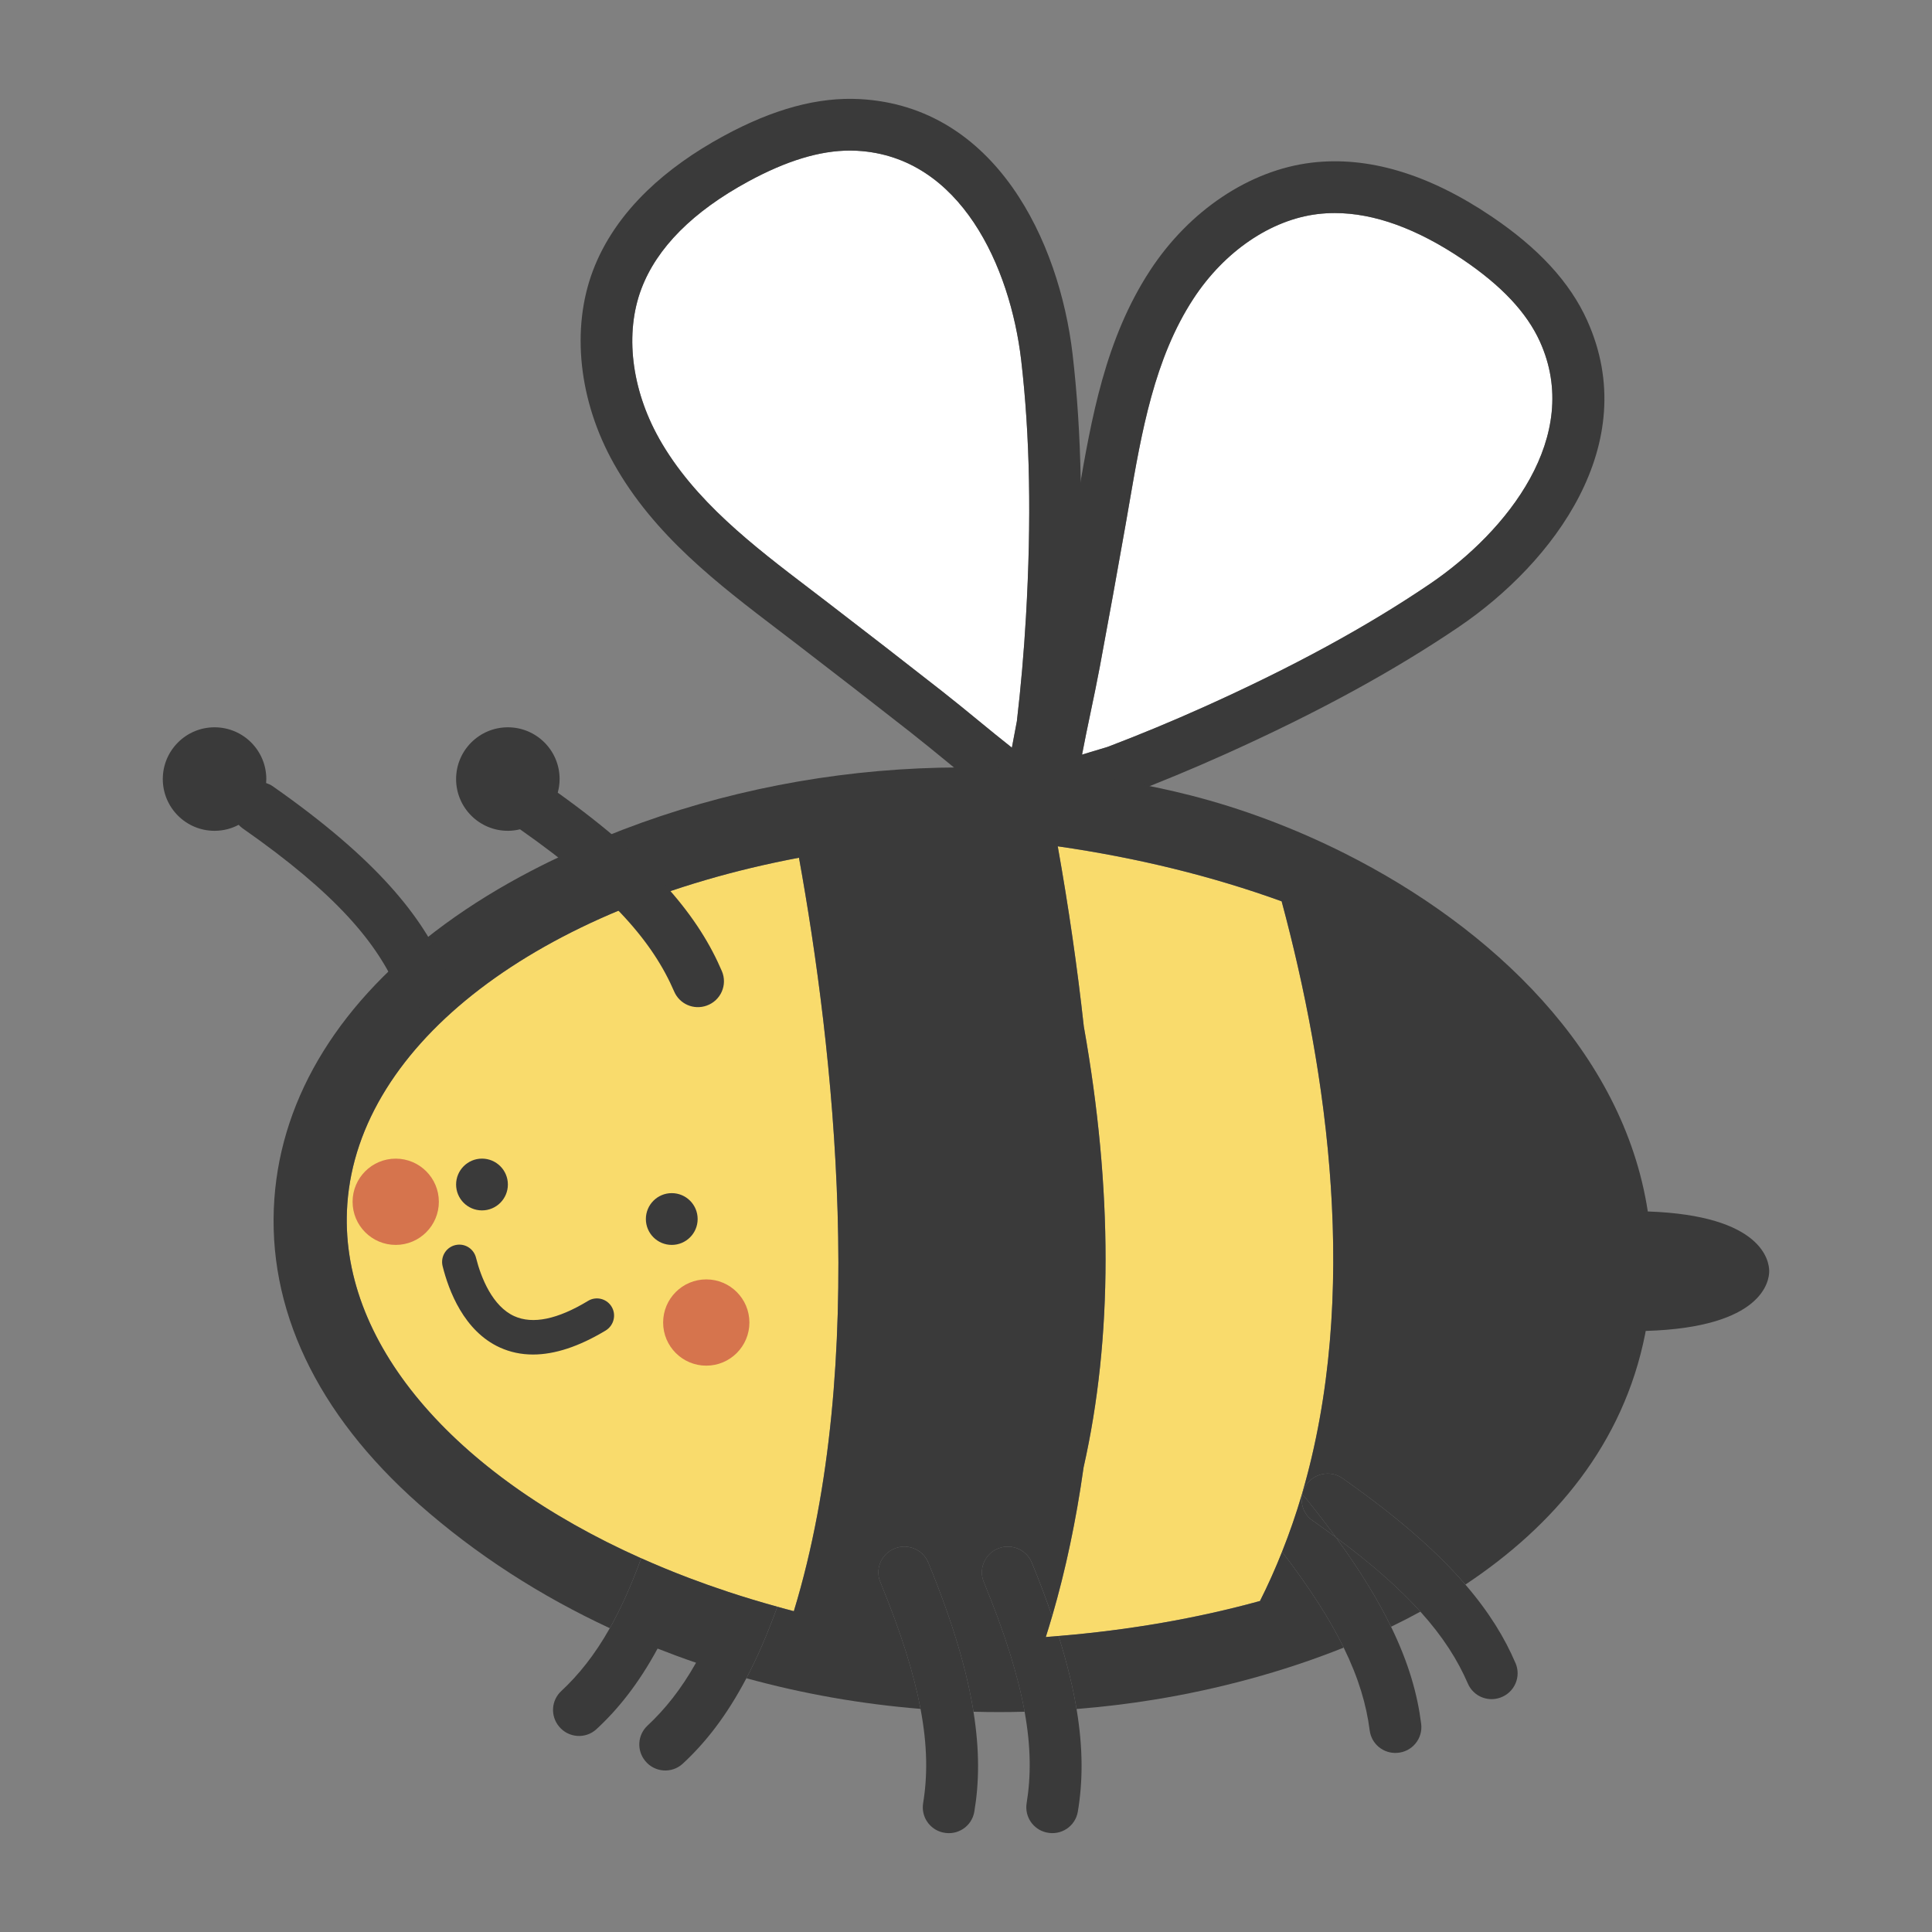 <?xml version="1.0" encoding="UTF-8"?>
<svg id="Layer_2" data-name="Layer 2" xmlns="http://www.w3.org/2000/svg" viewBox="0 0 800 800">
  <rect x="0" y="0" width="800" height="800" fill="#808080" stroke="none"/>
  <defs>
    <style>
      .cls-1 {
        fill: none;
      }

      .cls-2 {
        fill: #f9db6c;
      }

      .cls-3 {
        fill: #fff;
      }

      .cls-4 {
        fill: #d6744d;
      }

      .cls-5 {
        fill: #3a3a3a;
      }
    </style>
  </defs>
  <g>
    <path class="cls-3" d="m605.55,107.35c-18.87-12.71-36.61-19.13-52.84-19.13-2.39,0-4.76.14-7.08.42-19.39,2.33-38.63,15.43-51.46,35.05-16.19,24.76-21.46,55.24-26.55,84.72-.48,2.79-.96,5.58-1.45,8.37-3.47,19.69-7.08,39.61-10.74,59.22-1.2,6.45-2.55,12.86-3.85,19.06-1.24,5.92-2.45,11.69-3.53,17.42,2.23-.7,4.59-1.41,7.06-2.14,1.4-.41,3.14-.92,3.61-1.09,13.43-5.12,26.92-10.72,40.06-16.63,36.72-16.52,67.27-33.16,93.39-50.88,32.03-21.78,63.18-61.11,45.51-100.23-5.47-12.11-15.98-23.28-32.12-34.16Z"/>
    <path class="cls-5" d="m657.21,132.68h0c-7.16-15.84-20.14-29.94-39.68-43.11-26.04-17.55-51.09-25.02-74.45-22.21-25.6,3.08-50.59,19.75-66.84,44.6-18.62,28.47-24.27,61.18-29.73,92.81-.48,2.77-.96,5.54-1.44,8.3-3.46,19.62-7.06,39.47-10.7,59-1.16,6.21-2.48,12.51-3.76,18.6-2.68,12.8-5.46,26.03-7.01,39.68l21.29,2.43c-.32,2.8-1.81,4.5-2.36,4.92,1.84-1.41,8.11-3.69,18.62-6.78,2.66-.78,4.09-1.21,5.18-1.62,13.85-5.28,27.72-11.04,41.24-17.12,37.86-17.03,69.47-34.26,96.64-52.69,38.92-26.46,76.15-75.54,53-126.79Zm-202.1,177.66c-2.47.73-4.83,1.43-7.06,2.14,1.08-5.73,2.29-11.5,3.53-17.42,1.3-6.2,2.64-12.61,3.85-19.06,3.66-19.61,7.27-39.53,10.74-59.22.49-2.78.97-5.57,1.45-8.37,5.09-29.48,10.35-59.96,26.55-84.72,12.83-19.62,32.07-32.72,51.46-35.05,2.33-.28,4.69-.42,7.08-.42,16.23,0,33.97,6.41,52.84,19.13,16.14,10.88,26.65,22.05,32.12,34.16,17.67,39.12-13.47,78.45-45.51,100.23-26.13,17.72-56.67,34.36-93.39,50.88-13.14,5.91-26.63,11.51-40.06,16.63-.47.17-2.22.68-3.61,1.09Z"/>
  </g>
  <g>
    <path class="cls-3" d="m354.96,62.43c-1-.06-2.01-.08-3.03-.08-12.48,0-26.29,4.2-42.1,12.8-22.94,12.47-37.84,27.44-44.27,44.5-6.89,18.28-4.16,41.39,7.31,61.83,14.48,25.8,39.08,44.55,62.88,62.68,2.26,1.72,4.51,3.44,6.75,5.16,15.82,12.14,31.83,24.55,47.56,36.88,5.16,4.04,10.23,8.2,15.13,12.22,4.68,3.83,9.23,7.57,13.82,11.18.41-2.31.87-4.72,1.37-7.25.28-1.43.63-3.21.7-3.71,1.66-14.27,2.93-28.82,3.76-43.21,2.31-40.2,1.67-74.98-1.98-106.33-4.52-38.48-25.01-84.27-67.88-86.66Z"/>
    <path class="cls-5" d="m444.13,146.61c-5.49-46.74-31.82-102.44-87.97-105.57-17.35-.96-35.85,4.03-56.56,15.28-12.37,6.72-23.01,14.34-31.63,22.66-10.4,10.04-17.96,21.18-22.46,33.11-9.1,24.13-5.86,53.99,8.67,79.89,16.65,29.67,43.05,49.79,68.58,69.24,2.24,1.71,4.47,3.41,6.69,5.11,15.77,12.1,31.71,24.46,47.39,36.75,4.97,3.9,9.95,7.98,14.76,11.92,10.11,8.29,20.57,16.87,31.95,24.55l11.99-17.77c2.33,1.58,3.15,3.68,3.27,4.36-.4-2.28.47-8.89,2.59-19.65.54-2.72.82-4.19.95-5.34,1.71-14.72,3.02-29.68,3.87-44.49,2.39-41.45,1.7-77.44-2.09-110.05Zm-171.26,34.87c-11.47-20.44-14.2-43.56-7.31-61.83,6.43-17.06,21.33-32.04,44.27-44.5,15.81-8.59,29.63-12.8,42.1-12.8,1.02,0,2.03.03,3.03.08,42.87,2.4,63.36,48.19,67.88,86.66,3.65,31.35,4.3,66.14,1.98,106.33-.83,14.39-2.09,28.94-3.76,43.21-.07.5-.42,2.28-.7,3.71-.5,2.53-.96,4.95-1.37,7.25-4.58-3.61-9.14-7.35-13.82-11.18-4.9-4.02-9.96-8.17-15.13-12.22-15.74-12.33-31.74-24.74-47.56-36.88-2.24-1.72-4.49-3.44-6.75-5.16-23.79-18.13-48.4-36.88-62.88-62.68Z"/>
  </g>
  <path class="cls-2" d="m330.84,355.15c-107.79,20.33-182.26,76.91-187.02,143.38-5.07,70.8,70.4,139.06,184.89,168.62,31.36-102.86,16.25-233.95,2.13-312Z"/>
  <path class="cls-2" d="m530.7,373.21c-28.82-10.42-59.89-18.05-92.71-22.77,4.49,25.16,8.11,50.16,10.79,74.57,12.04,67.6,12.01,129.04-.09,182.6-3.54,25.19-8.78,48.73-15.64,70.25,31.03-2.25,60.76-7.25,88.69-14.93,46.43-91.98,31.34-206.53,8.96-289.73Z"/>
  <path class="cls-1" d="m521.73,662.94c3.37-6.68,6.38-13.49,9.13-20.39-2.18-2.84-4.45-5.74-6.88-8.74-3.47-4.29-2.97-10.53,1.02-14.34,3.94-3.75,9.97-3.9,14.06-.67,24.24-82.56,10.54-175.27-8.37-245.59-28.82-10.42-59.89-18.05-92.71-22.77,4.49,25.16,8.11,50.16,10.79,74.57,12.04,67.6,12.01,129.04-.09,182.6-3.08,21.89-7.44,42.52-13.03,61.68.95,2.78,1.85,5.49,2.68,8.13,29.11-2.42,57.06-7.25,83.4-14.48Z"/>
  <path class="cls-5" d="m553.17,636.59c10.04,13.76,17.46,25.96,22.84,37.01,4.11-1.99,8.16-4.07,12.15-6.25-8.53-9.46-19.83-19.53-34.99-30.76Z"/>
  <path class="cls-5" d="m682.32,501.65c-10.12-66.08-64.46-117.53-125.28-148.17-21.14-10.65-43.06-18.79-64.17-24.16-4.1-1.04-8.22-2.01-12.36-2.9-87.14-18.72-181.57-6.92-260.7,34.27-12.38,6.45-24.34,13.74-35.61,21.99-43.11,31.57-67.52,70.88-70.59,113.69-3.24,45.25,17.47,88.99,59.9,126.5,23.76,21,50.47,38.07,79,51.33,4.51-7.99,8.82-17.49,12.99-28.95-78.04-34.86-125.74-89.96-121.68-146.7,4.76-66.47,79.23-123.05,187.02-143.38,14.12,78.05,29.24,209.14-2.13,312-2.3-.59-4.56-1.23-6.83-1.86-4.12,11.45-8.39,21.21-12.81,29.61,23.53,6.49,47.73,10.71,72.11,12.69-2.72-14.42-7.97-31.43-16.68-52.56-2.1-5.1.16-10.95,5.08-13.45,5.57-2.84,12.43-.34,14.81,5.45,10.24,24.9,16.02,44.92,18.71,61.74,7.06.19,14.13.19,21.18,0-2.65-14.67-7.97-32.04-16.92-53.75-2.1-5.1.16-10.95,5.08-13.45,5.57-2.84,12.43-.34,14.81,5.45,3.25,7.91,6.01,15.27,8.41,22.25,5.59-19.16,9.96-39.79,13.03-61.68,12.1-53.57,12.13-115,.09-182.6-2.68-24.41-6.3-49.41-10.79-74.57,32.82,4.71,63.89,12.34,92.71,22.77,18.92,70.32,32.62,163.03,8.37,245.59.05.04.09.08.14.11.23-1.17.62-2.32,1.26-3.4,3.16-5.39,10.29-6.99,15.41-3.4,23.3,16.32,39.43,30.72,50.91,44.03,36.78-24.4,65.43-58.29,74.44-103.79.08-.41.14-.82.22-1.24,48.57-1.44,51.14-20.76,51.14-24.75s-2.55-23.07-50.27-24.72Z"/>
  <path class="cls-5" d="m521.73,662.94c-26.34,7.24-54.29,12.06-83.4,14.48,3.5,11.16,5.94,21.18,7.45,30.24,10.89-.87,21.73-2.17,32.46-3.92,25.5-4.18,52.45-11.2,78.16-21.5-5.66-11.56-13.87-24.51-25.54-39.69-2.74,6.9-5.76,13.71-9.13,20.39Z"/>
  <g>
    <path class="cls-5" d="m445.78,707.66c-1.51-9.06-3.95-19.08-7.45-30.24-1.76.15-3.52.32-5.29.44.9-2.82,1.77-5.69,2.61-8.58-2.4-6.98-5.16-14.34-8.41-22.25-2.38-5.78-9.24-8.28-14.81-5.45-4.92,2.5-7.18,8.35-5.08,13.45,8.95,21.71,14.26,39.08,16.92,53.75,2.68,14.82,2.63,26.88.84,37.86-.91,5.58,2.66,10.87,8.17,12.14h.05c6.02,1.4,11.96-2.54,12.98-8.63,2.02-12.08,2.28-25.71-.53-42.5Z"/>
    <path class="cls-5" d="m384.38,647.04c-2.38-5.78-9.24-8.28-14.81-5.45-4.92,2.5-7.18,8.35-5.08,13.45,8.71,21.13,13.96,38.14,16.68,52.56,2.9,15.36,2.92,27.79,1.08,39.05-.91,5.58,2.66,10.87,8.17,12.14h.05c6.02,1.4,11.96-2.54,12.98-8.63,1.98-11.8,2.25-25.1-.35-41.38-2.69-16.83-8.47-36.84-18.71-61.74Z"/>
  </g>
  <path class="cls-5" d="m301.38,659.09c-5.47-1.81-10.84-3.71-16.09-5.7-6.79-2.58-13.39-5.3-19.78-8.16-4.17,11.46-8.48,20.96-12.99,28.95-6.26,11.09-12.91,19.34-20.12,26.06-4.14,3.85-4.55,10.22-.97,14.6l.03.04c3.91,4.78,11.02,5.3,15.55,1.11,8.87-8.21,17.31-18.66,25.28-33.35,5.27,2.07,10.57,4.04,15.93,5.86-6.25,11.08-12.9,19.32-20.1,26.04-4.14,3.85-4.55,10.22-.97,14.6l.03.04c3.91,4.78,11.02,5.3,15.55,1.11,9.27-8.57,18.06-19.64,26.34-35.38,4.42-8.41,8.69-18.16,12.81-29.61-6.99-1.93-13.83-4-20.5-6.2Z"/>
  <g>
    <path class="cls-5" d="m627.54,688.66c-4.43-10.37-10.87-21.04-20.76-32.52-11.47-13.31-27.61-27.71-50.91-44.03-5.12-3.59-12.25-1.99-15.41,3.4-.63,1.08-1.03,2.23-1.26,3.4.56.45,1.08.96,1.55,1.54,4.55,5.63,8.65,10.98,12.42,16.14,15.16,11.23,26.46,21.31,34.99,30.76,9.38,10.4,15.46,20.08,19.65,29.78,2.24,5.19,8.1,7.72,13.43,5.82l.05-.02c5.82-2.08,8.69-8.59,6.26-14.28Z"/>
    <path class="cls-5" d="m539.21,618.91s-.09-.08-.14-.11c-2.36,8.03-5.1,15.95-8.21,23.75,11.67,15.18,19.88,28.13,25.54,39.69,6.21,12.69,9.41,23.74,10.76,34.29.72,5.61,5.65,9.66,11.3,9.3h.05c6.17-.39,10.73-5.86,9.97-11.99-1.5-12.06-5.1-25.08-12.47-40.23-5.38-11.05-12.79-23.25-22.84-37.01-3.1-2.3-6.3-4.62-9.73-7.02-3.5-2.45-5.01-6.67-4.23-10.66Z"/>
  </g>
  <path class="cls-5" d="m543.44,629.57c3.43,2.4,6.63,4.73,9.73,7.02-3.76-5.16-7.87-10.52-12.42-16.14-.47-.58-.99-1.09-1.55-1.54-.77,3.99.74,8.22,4.23,10.66Z"/>
  <circle class="cls-5" cx="199.58" cy="490.48" r="10.72"/>
  <circle class="cls-5" cx="278.16" cy="504.77" r="10.72"/>
  <path class="cls-5" d="m220.71,560.88c-4.88,0-9.46-.97-13.73-2.91-14.89-6.78-21.18-23.57-23.7-33.67-1.05-4.22,1.8-8.4,6.13-8.88h0c3.58-.4,6.84,1.92,7.71,5.42,2.06,8.25,6.81,20.06,15.81,24.14,7.65,3.47,17.93,1.35,30.59-6.32,3.19-1.94,7.37-1.02,9.49,2.04h0c2.37,3.41,1.3,8.13-2.27,10.27-10.98,6.6-21.02,9.91-30.04,9.91Z"/>
  <path class="cls-5" d="m184.61,402.12c-9.57-22.39-28.28-46.16-71.67-76.55-.86-.61-1.8-1.01-2.75-1.33.04-.55.08-1.09.08-1.65,0-11.84-9.6-21.43-21.43-21.43s-21.43,9.6-21.43,21.43,9.6,21.43,21.43,21.43c3.61,0,7.01-.9,9.99-2.48.5.54,1.05,1.05,1.67,1.48,38.68,27.05,55.59,47.25,64.36,67.57,2.24,5.19,8.1,7.72,13.43,5.82l.05-.02c5.82-2.08,8.69-8.59,6.26-14.28Z"/>
  <path class="cls-5" d="m298.91,402.12c-9.28-21.72-27.26-44.78-67.96-73.9.49-1.8.77-3.68.77-5.63,0-11.84-9.6-21.43-21.43-21.43s-21.43,9.6-21.43,21.43,9.6,21.43,21.43,21.43c1.74,0,3.42-.23,5.04-.62,38.3,26.86,55.11,46.97,63.84,67.19,2.24,5.19,8.1,7.72,13.43,5.82l.05-.02c5.82-2.08,8.69-8.59,6.26-14.28Z"/>
  <circle class="cls-4" cx="292.45" cy="547.63" r="17.86"/>
  <circle class="cls-4" cx="163.86" cy="497.63" r="17.86"/>
</svg>